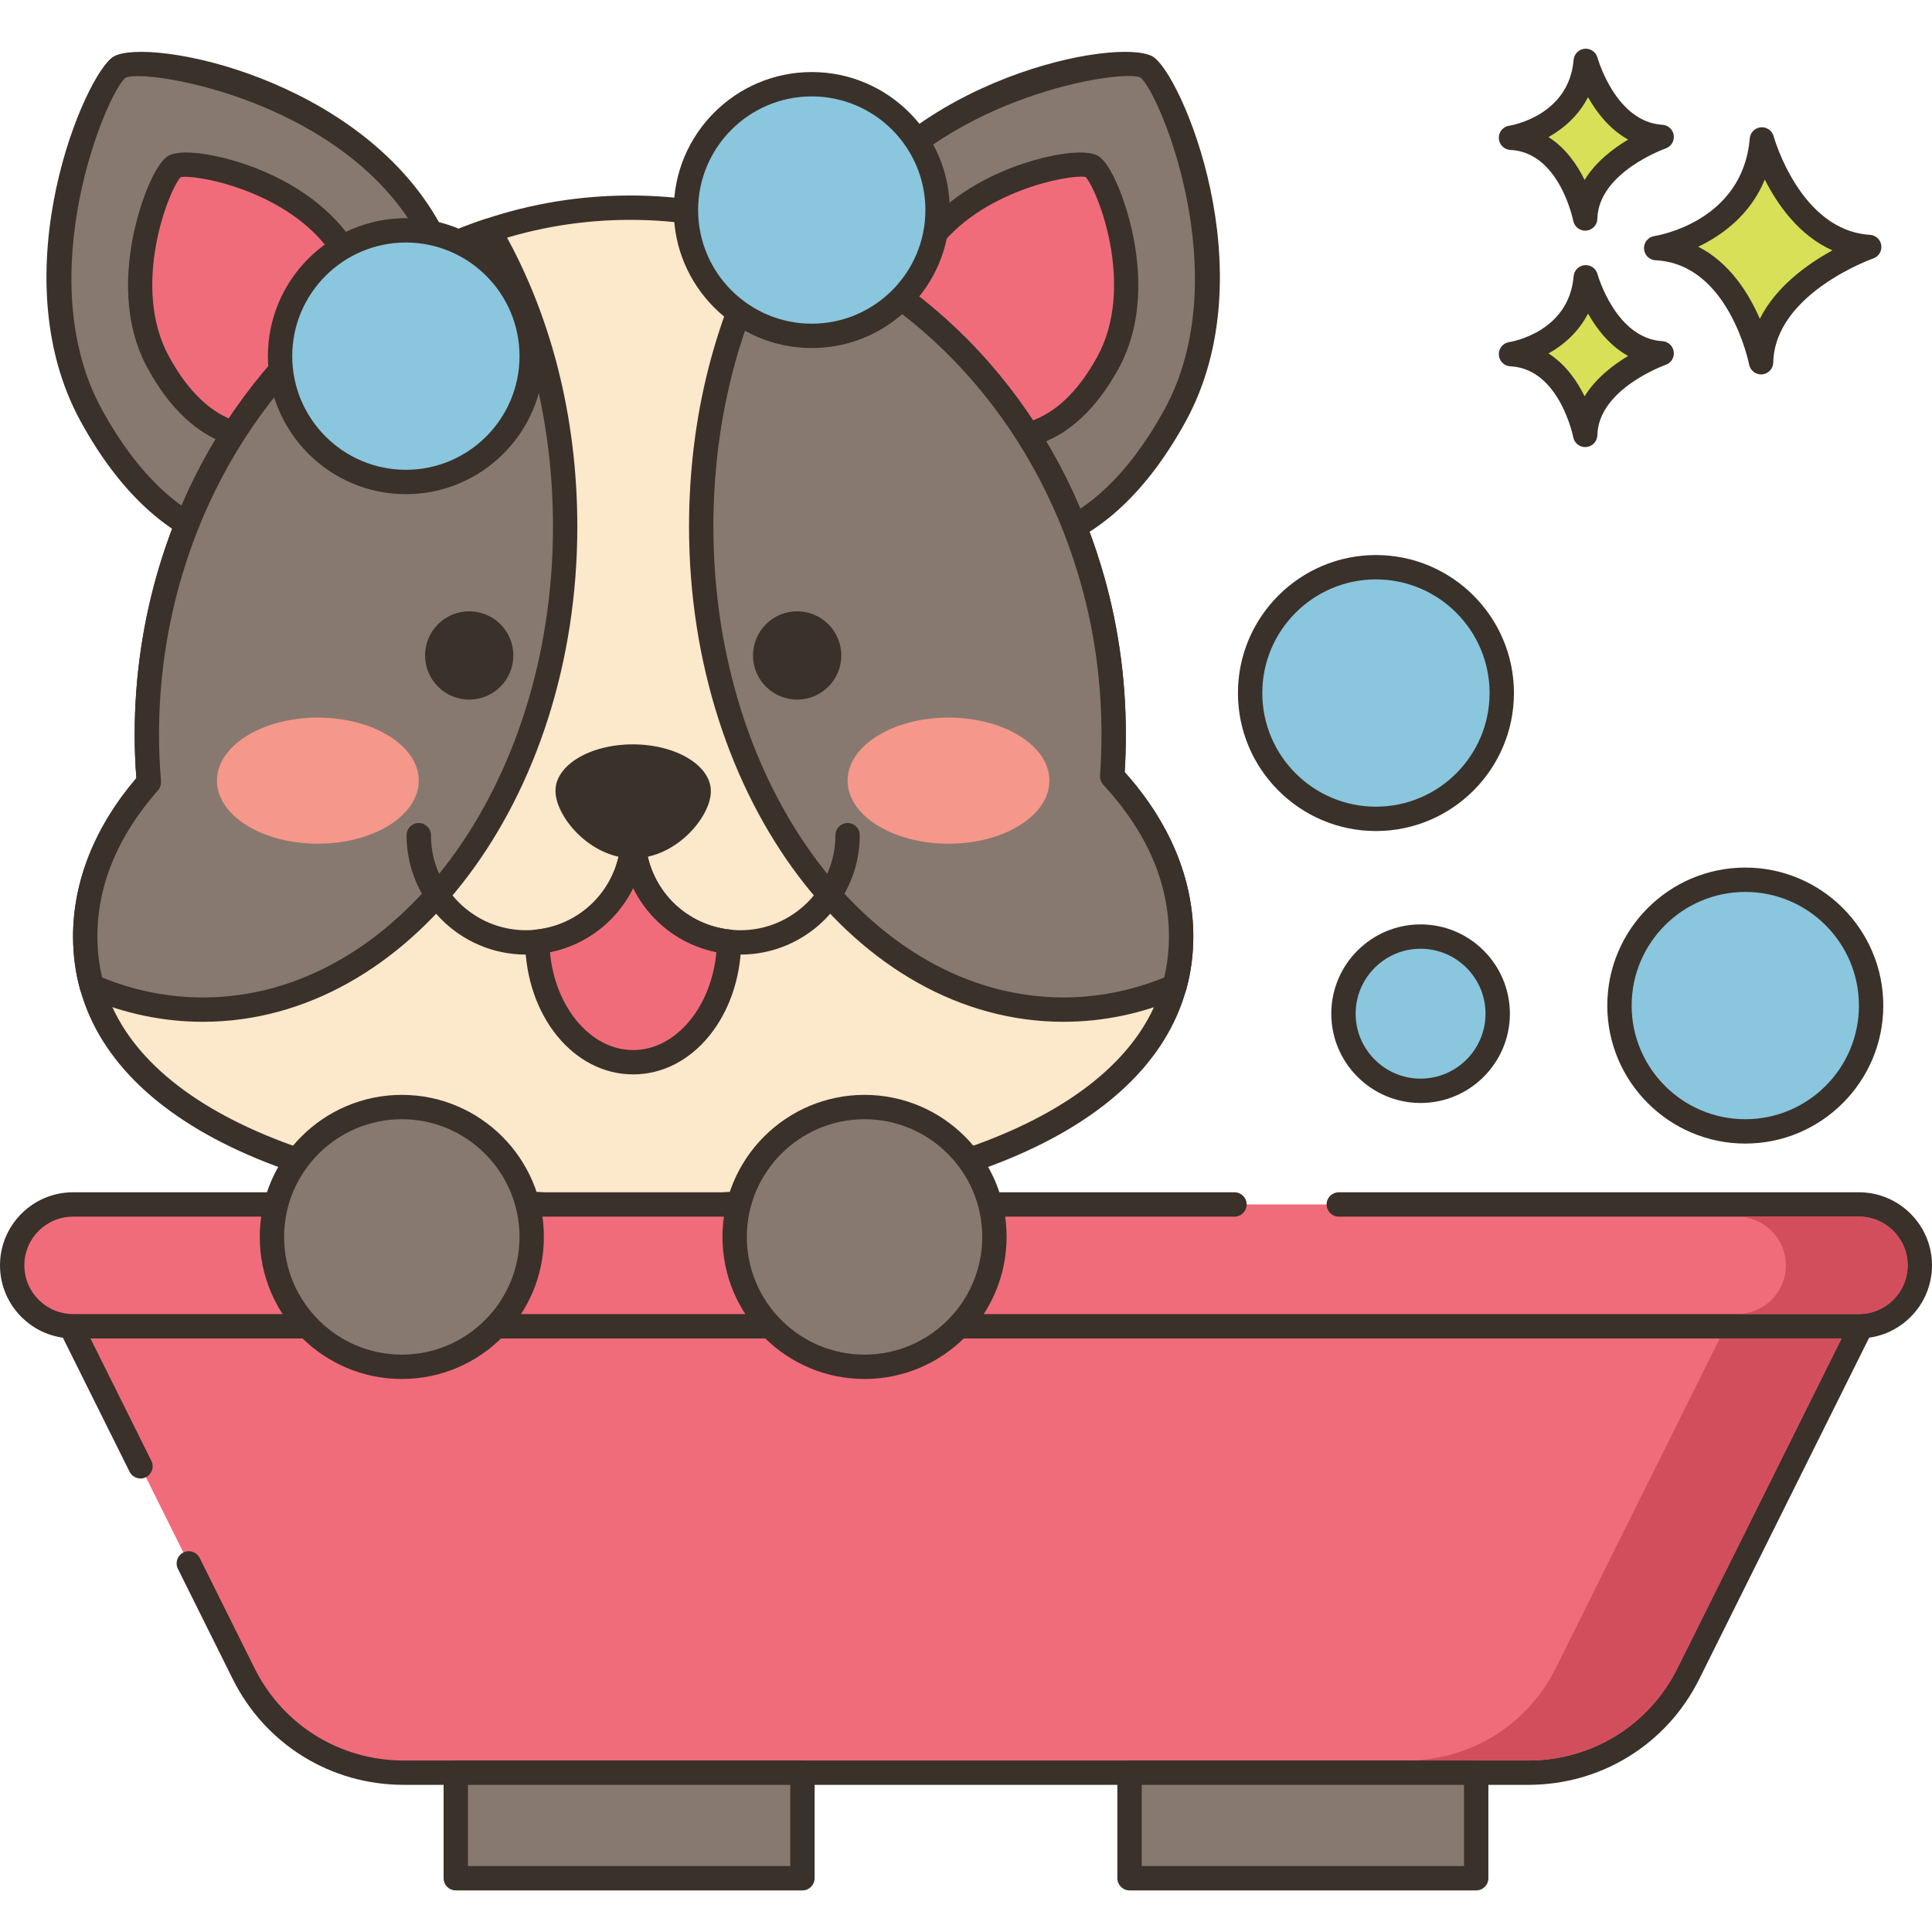 <svg height="476pt" viewBox="0 -11 476 475" width="476pt" xmlns="http://www.w3.org/2000/svg"><path d="m105.801 45.191c-19.145-34.828-69.559-43.875-76.293-40.172-5.512 3.027-26.109 51.113-6.965 85.938 19.145 34.828 45.559 38.73 68.551 26.094 22.992-12.641 33.852-37.035 14.707-71.859zm0 0" fill="#87796f"/><path d="m108.43 43.746c-19.887-36.176-71.699-46.125-80.367-41.355-6.871 3.777-28.391 53.191-8.148 90.012 9.422 17.141 21.051 27.996 34.559 32.262 4.168 1.316 8.473 1.973 12.852 1.973 8.273 0 16.809-2.336 25.215-6.957 12.855-7.066 21.363-17.258 24.609-29.469 3.637-13.691.703-29.328-8.719-46.465zm2.918 44.922c-2.812 10.594-10.316 19.496-21.699 25.754-11.383 6.258-22.922 7.82-33.371 4.523-11.988-3.789-22.453-13.691-31.105-29.43-18.102-32.926 1.336-78.602 5.777-81.867.5-.254 1.523-.395 2.98-.395 11.934 0 52.719 9.324 69.242 39.383 8.652 15.738 11.402 29.883 8.176 42.031zm0 0" fill="#3a312a"/><path d="m85.91 52.117c-10.773-19.602-39.148-24.695-42.941-22.609-3.102 1.703-14.695 28.77-3.918 48.371 10.773 19.602 25.645 21.801 38.582 14.684 12.938-7.113 19.051-20.844 8.277-40.445zm0 0" fill="#f16c7a"/><path d="m88.539 50.672c-6.258-11.383-17.395-17.586-25.633-20.789-7.629-2.965-17.715-5.023-21.383-3.004-3.281 1.801-6.977 11.328-8.656 19.496-1.809 8.793-2.66 21.648 3.551 32.949 5.469 9.953 12.27 16.266 20.203 18.777 2.48.781 5.035 1.172 7.637 1.172 4.871 0 9.887-1.371 14.816-4.082 7.555-4.152 12.566-10.168 14.484-17.398 2.141-8.043.453-17.168-5.02-27.121zm-.773 25.578c-1.492 5.609-5.492 10.336-11.578 13.684s-12.227 4.188-17.754 2.445c-6.418-2.027-12.055-7.395-16.754-15.945-9.473-17.234-.227-40.859 2.812-44.289 3.949-.781 29.082 3.762 38.789 21.418 4.703 8.555 6.211 16.188 4.484 22.688zm0 0" fill="#3a312a"/><path d="m282.492 5.02c-6.734-3.703-57.148 5.348-76.293 40.172-19.145 34.824-8.285 59.219 14.707 71.859 22.992 12.637 49.406 8.734 68.551-26.094 19.145-34.824-1.453-82.91-6.965-85.938zm0 0" fill="#87796f"/><path d="m283.938 2.391c-8.68-4.773-60.48 5.18-80.367 41.355-9.422 17.137-12.355 32.773-8.719 46.465 3.246 12.211 11.754 22.402 24.609 29.469 8.406 4.621 16.941 6.957 25.211 6.957 4.379 0 8.684-.656 12.855-1.973 13.512-4.266 25.137-15.121 34.559-32.262 20.242-36.824-1.277-86.234-8.148-90.012zm2.891 87.125c-8.652 15.738-19.117 25.641-31.109 29.43-10.445 3.297-21.988 1.734-33.367-4.523-11.387-6.258-18.891-15.16-21.703-25.754-3.227-12.148-.473-26.293 8.176-42.031 16.555-30.113 57.457-39.418 69.25-39.418 1.418 0 2.414.137 2.898.383 4.516 3.312 23.957 48.988 5.855 81.914zm0 0" fill="#3a312a"/><path d="m269.031 29.504c-3.793-2.082-32.168 3.012-42.941 22.613-10.777 19.598-4.664 33.332 8.277 40.445 12.941 7.113 27.809 4.914 38.586-14.684 10.773-19.602-.82-46.668-3.922-48.375zm0 0" fill="#f16c7a"/><path d="m279.133 46.375c-1.684-8.168-5.379-17.695-8.66-19.496-3.668-2.016-13.75.039-21.379 3.004-8.238 3.203-19.375 9.406-25.633 20.789-5.469 9.953-7.16 19.078-5.023 27.121 1.918 7.23 6.93 13.246 14.484 17.398 4.93 2.711 9.945 4.082 14.816 4.082 2.602 0 5.156-.391 7.637-1.172 7.934-2.508 14.734-8.824 20.203-18.777 6.215-11.301 5.363-24.156 3.555-32.949zm-8.812 30.059c-4.703 8.551-10.34 13.918-16.754 15.945-5.527 1.746-11.672.902-17.754-2.445-6.086-3.344-10.09-8.074-11.578-13.68-1.727-6.504-.219-14.137 4.484-22.691 9.07-16.5 31.625-21.547 37.641-21.547.477 0 .852.031 1.109.09 3 3.277 12.363 27.027 2.852 44.328zm0 0" fill="#3a312a"/><path d="m274.68 180.527c-.219-.238-.441-.48-.66-.738.242-3.422.359-6.84.359-10.34 0-14.121-2.059-27.723-5.918-40.461-11.883-39.539-40.742-70.719-77.199-83.281-11.363-3.918-23.441-6.039-35.98-6.039-12.102 0-23.781 1.961-34.781 5.641-37 12.277-66.379 43.699-78.398 83.699-3.84 12.738-5.922 26.32-5.922 40.441 0 3.797.16 7.539.461 11.238.02.18.02.359.039.539-10 11.34-15.68 24.262-15.68 38 0 4.32.559 8.422 1.641 12.301 10.121 36.52 65.98 54.422 133.359 54.422s123.238-17.902 133.359-54.422c1.082-3.879 1.641-7.98 1.641-12.301 0-14.039-5.922-27.199-16.32-38.699zm0 0" fill="#fce8cb"/><path d="m277.098 178.73c.191-3.094.285-6.145.285-9.281 0-14.176-2.035-28.082-6.047-41.324-12.176-40.516-41.742-72.387-79.098-85.254-11.93-4.117-24.363-6.203-36.957-6.203-12.215 0-24.238 1.949-35.727 5.793-37.961 12.598-67.992 44.629-80.324 85.68-4.012 13.316-6.047 27.211-6.047 41.305 0 3.535.137 7.152.414 10.762-10.211 11.953-15.598 25.422-15.598 39.02 0 4.527.59 8.934 1.746 13.102 9.824 35.453 60.762 56.621 136.254 56.621s126.43-21.168 136.25-56.617c1.16-4.172 1.75-8.582 1.75-13.102 0-14.168-5.828-28.148-16.902-40.5zm9.371 51.996c-8.926 32.211-58.918 52.223-130.469 52.223s-121.543-20.012-130.469-52.227c-1.016-3.645-1.531-7.512-1.531-11.496 0-12.664 5.023-24.781 14.93-36.016.559-.633.816-1.574.727-2.414-.008-.148-.02-.297-.027-.352-.297-3.684-.449-7.387-.449-10.996 0-13.508 1.949-26.824 5.793-39.578 11.777-39.184 40.367-69.73 76.48-81.719 10.879-3.637 22.262-5.484 33.828-5.484 11.926 0 23.703 1.977 35.004 5.879 35.531 12.242 63.684 42.637 75.309 81.312 3.84 12.684 5.789 26.004 5.789 39.59 0 3.426-.113 6.742-.352 10.129-.055.785.195 1.555.703 2.152.234.273.465.531.723.812 10.312 11.406 15.547 23.746 15.547 36.688-.004 3.977-.52 7.844-1.535 11.496zm0 0" fill="#3a312a"/><path d="m120.5 45.309c-37 12.277-66.379 43.699-78.398 83.699-3.84 12.738-5.922 26.32-5.922 40.441 0 3.797.16 7.539.461 11.238.02.18.02.359.039.539-10 11.34-15.68 24.262-15.68 38 0 4.32.559 8.422 1.641 12.301 8.621 3.719 17.82 5.719 27.359 5.719 49.301 0 89.238-53.277 89.238-119 0-27.477-6.977-52.797-18.738-72.938zm0 0" fill="#87796f"/><path d="m123.09 43.797c-.715-1.227-2.188-1.777-3.535-1.336-37.961 12.602-67.992 44.633-80.328 85.684-4.012 13.312-6.047 27.211-6.047 41.305 0 3.535.137 7.152.414 10.762-10.207 11.949-15.594 25.418-15.594 39.016 0 4.527.59 8.934 1.75 13.105.242.871.867 1.59 1.703 1.949 9.172 3.957 18.777 5.965 28.547 5.965 50.863 0 92.238-54.727 92.238-122 0-27.25-6.621-52.996-19.148-74.449zm-73.09 190.453c-8.473 0-16.82-1.652-24.828-4.914-.777-3.234-1.172-6.625-1.172-10.105 0-12.664 5.023-24.781 14.93-36.016.559-.633.816-1.578.727-2.414-.008-.152-.02-.301-.027-.352-.297-3.688-.449-7.387-.449-11 0-13.504 1.949-26.82 5.793-39.574 11.523-38.344 39.141-68.414 74.156-80.918 11.203 20.105 17.113 44.004 17.113 69.293-.004 63.961-38.691 116-86.242 116zm0 0" fill="#3a312a"/><path d="m274.68 180.527c-.219-.238-.441-.48-.66-.738.242-3.422.359-6.84.359-10.34 0-14.121-2.059-27.723-5.918-40.461-11.883-39.539-40.742-70.719-77.199-83.281-11.602 20.082-18.5 45.242-18.5 72.539 0 65.723 39.938 119 89.238 119 9.539 0 18.738-2 27.359-5.719 1.082-3.879 1.641-7.98 1.641-12.301 0-14.039-5.922-27.199-16.32-38.699zm0 0" fill="#87796f"/><path d="m277.098 178.73c.191-3.094.285-6.145.285-9.281 0-14.176-2.035-28.082-6.047-41.324-12.176-40.516-41.742-72.387-79.098-85.254-1.352-.469-2.855.094-3.574 1.336-12.367 21.406-18.902 47.008-18.902 74.039 0 67.273 41.379 122 92.242 122 9.77 0 19.375-2.008 28.547-5.965.832-.359 1.457-1.074 1.703-1.949 1.156-4.172 1.75-8.582 1.75-13.102-.004-14.168-5.832-28.148-16.906-40.5zm9.73 50.605c-8.008 3.262-16.355 4.91-24.828 4.91-47.551 0-86.238-52.035-86.238-116 0-25.062 5.828-48.812 16.871-68.863 34.422 12.75 61.594 42.656 72.957 80.477 3.844 12.684 5.793 26.004 5.793 39.59 0 3.426-.117 6.738-.355 10.129-.055.781.199 1.555.703 2.152.234.273.465.531.723.809 10.316 11.406 15.547 23.75 15.547 36.688 0 3.48-.395 6.875-1.172 10.109zm0 0" fill="#3a312a"/><path d="m156.051 171.895c-10.574-.043-19.168 5.059-19.195 11.402-.027 6.344 8.5 16.629 19.07 16.676 10.57.047 19.188-10.164 19.215-16.508.031-6.344-8.52-11.523-19.09-11.57zm0 0" fill="#3a312a"/><path d="m156 194.273c0 13.656-10.348 24.875-23.633 26.258.246 16.453 10.734 29.676 23.633 29.676 12.895 0 23.383-13.223 23.633-29.676-13.285-1.383-23.633-12.602-23.633-26.258zm0 0" fill="#f16c7a"/><g fill="#3a312a"><path d="m179.945 217.547c-11.941-1.242-20.945-11.246-20.945-23.273 0-1.66-1.344-3-3-3s-3 1.34-3 3c0 12.023-9.004 22.031-20.945 23.273-1.543.16-2.711 1.477-2.688 3.027.273 18.301 11.973 32.633 26.629 32.633 14.66 0 26.359-14.332 26.633-32.633.027-1.551-1.141-2.867-2.684-3.027zm-23.945 29.664c-10.492 0-19.301-10.605-20.5-24.129 9.109-1.84 16.574-7.809 20.5-15.812 3.926 8 11.387 13.973 20.496 15.812-1.195 13.523-10.004 24.129-20.496 24.129zm0 0"/><path d="m156 191.273c-1.656 0-3 1.34-3 3 0 12.023-9.004 22.031-20.988 23.277-.75.09-1.566.137-2.426.137-12.91 0-23.414-10.504-23.414-23.414 0-1.66-1.344-3-3-3-1.66 0-3 1.34-3 3 0 16.219 13.195 29.414 29.414 29.414 1.094 0 2.148-.062 3.094-.172 15.004-1.562 26.32-14.133 26.32-29.242 0-1.656-1.344-3-3-3zm0 0"/><path d="m208.828 191.273c-1.656 0-3 1.34-3 3 0 12.91-10.504 23.414-23.414 23.414-.855 0-1.672-.047-2.469-.141-11.941-1.246-20.945-11.25-20.945-23.277 0-1.656-1.344-3-3-3s-3 1.344-3 3c0 15.109 11.316 27.68 26.277 29.238.988.117 2.043.18 3.137.18 16.219 0 29.414-13.199 29.414-29.414 0-1.656-1.344-3-3-3zm0 0"/></g><path d="m103.172 180.832c0-8.578-11.133-15.535-24.863-15.535-13.727 0-24.859 6.957-24.859 15.535 0 8.582 11.133 15.539 24.859 15.539 13.73 0 24.863-6.957 24.863-15.539zm0 0" fill="#f5978a"/><path d="m233.691 165.297c-13.73 0-24.863 6.953-24.863 15.535s11.133 15.539 24.863 15.539c13.73 0 24.859-6.957 24.859-15.539 0-8.578-11.129-15.535-24.859-15.535zm0 0" fill="#f5978a"/><path d="m115.602 139.113c-6.004 0-10.875 4.867-10.875 10.875 0 6.004 4.871 10.875 10.875 10.875 6.008 0 10.875-4.871 10.875-10.875 0-6.008-4.867-10.875-10.875-10.875zm0 0" fill="#3a312a"/><path d="m196.398 139.113c-6.008 0-10.875 4.867-10.875 10.875 0 6.004 4.867 10.875 10.875 10.875 6.008 0 10.875-4.871 10.875-10.875.004-6.008-4.867-10.875-10.875-10.875zm0 0" fill="#3a312a"/><path d="m461 236.246c0 17.121-13.879 31-31 31s-31-13.879-31-31c0-17.117 13.879-31 31-31s31 13.883 31 31zm0 0" fill="#8ac6dd"/><path d="m430 202.25c-18.746 0-34 15.25-34 34 0 18.746 15.254 34 34 34s34-15.254 34-34c0-18.75-15.254-34-34-34zm0 62c-15.441 0-28-12.559-28-28s12.559-28 28-28 28 12.559 28 28-12.559 28-28 28zm0 0" fill="#3a312a"/><path d="m458 315.246h-440c-.199 0-.379 0-.578-.02l17.188 34.543 11.906 23.918 13.508 27.141c7.438 14.961 22.719 24.422 39.438 24.422h277.082c16.719 0 32-9.461 39.438-24.422l42.602-85.598c-.203.016-.383.016-.582.016zm0 0" fill="#f16c7a"/><path d="m461.047 313.52c-.621-.898-1.699-1.391-2.773-1.277-.098.012-.184.008-.277.004h-439.996c-.094 0-.18.004-.273-.004-1.09-.109-2.152.379-2.773 1.277-.621.898-.707 2.066-.219 3.043l17.191 34.543c.738 1.48 2.539 2.086 4.023 1.348s2.086-2.539 1.348-4.023l-15.02-30.184h431.449l-40.43 81.246c-6.984 14.035-21.066 22.754-36.758 22.754h-277.078c-15.691 0-29.773-8.719-36.758-22.754l-13.504-27.141c-.742-1.484-2.543-2.09-4.023-1.352-1.484.738-2.086 2.543-1.348 4.023l13.508 27.141c8 16.086 24.141 26.082 42.125 26.082h277.078c17.984 0 34.125-9.996 42.129-26.082l42.602-85.602c.484-.977.402-2.145-.223-3.043zm0 0" fill="#3a312a"/><path d="m112.293 425.246h85.41v26h-85.41zm0 0" fill="#87796f"/><path d="m197.703 422.25h-85.41c-1.656 0-3 1.34-3 3v26c0 1.656 1.344 3 3 3h85.41c1.66 0 3-1.344 3-3v-26c0-1.66-1.34-3-3-3zm-3 26h-79.41v-20h79.41zm0 0" fill="#3a312a"/><path d="m278.293 425.246h85.41v26h-85.41zm0 0" fill="#87796f"/><path d="m363.703 422.25h-85.41c-1.656 0-3 1.34-3 3v26c0 1.656 1.344 3 3 3h85.41c1.656 0 3-1.344 3-3v-26c0-1.66-1.34-3-3-3zm-3 26h-79.41v-20h79.41zm0 0" fill="#3a312a"/><path d="m458 285.246h-440c-8.285 0-15 6.719-15 15 0 8.285 6.715 15 15 15h440c8.285 0 15-6.715 15-15 0-8.281-6.715-15-15-15zm0 0" fill="#f16c7a"/><path d="m458 282.25h-128.156c-1.656 0-3 1.34-3 3 0 1.656 1.344 3 3 3h128.156c6.617 0 12 5.383 12 12s-5.383 12-12 12h-440c-6.617 0-12-5.383-12-12s5.383-12 12-12h286.152c1.656 0 3-1.344 3-3 0-1.66-1.344-3-3-3h-286.152c-9.926 0-18 8.074-18 18 0 9.922 8.074 18 18 18h440c9.926 0 18-8.078 18-18 0-9.926-8.074-18-18-18zm0 0" fill="#3a312a"/><path d="m231 40.246c0 17.121-13.879 31-31 31s-31-13.879-31-31c0-17.117 13.879-31 31-31s31 13.883 31 31zm0 0" fill="#8ac6dd"/><path d="m200 6.25c-18.746 0-34 15.25-34 34 0 18.746 15.254 34 34 34s34-15.254 34-34c0-18.75-15.254-34-34-34zm0 62c-15.441 0-28-12.559-28-28s12.559-28 28-28 28 12.559 28 28-12.559 28-28 28zm0 0" fill="#3a312a"/><path d="m370 159.246c0 17.121-13.879 31-31 31s-31-13.879-31-31c0-17.117 13.879-31 31-31s31 13.883 31 31zm0 0" fill="#8ac6dd"/><path d="m339 125.25c-18.746 0-34 15.25-34 34 0 18.746 15.254 34 34 34s34-15.254 34-34c0-18.75-15.254-34-34-34zm0 62c-15.441 0-28-12.559-28-28s12.559-28 28-28 28 12.559 28 28-12.559 28-28 28zm0 0" fill="#3a312a"/><path d="m369 238.246c0 10.496-8.508 19-19 19s-19-8.504-19-19c0-10.492 8.508-19 19-19s19 8.508 19 19zm0 0" fill="#8ac6dd"/><path d="m350 216.25c-12.129 0-22 9.871-22 22s9.871 22 22 22 22-9.871 22-22c0-12.133-9.871-22-22-22zm0 38c-8.82 0-16-7.18-16-16s7.18-16 16-16 16 7.18 16 16-7.18 16-16 16zm0 0" fill="#3a312a"/><path d="m131 76.246c0 17.121-13.879 31-31 31s-31-13.879-31-31c0-17.117 13.879-31 31-31s31 13.883 31 31zm0 0" fill="#8ac6dd"/><path d="m100 42.25c-18.746 0-34 15.25-34 34 0 18.746 15.254 34 34 34s34-15.254 34-34c0-18.75-15.254-34-34-34zm0 62c-15.441 0-28-12.559-28-28s12.559-28 28-28 28 12.559 28 28-12.559 28-28 28zm0 0" fill="#3a312a"/><path d="m434.09 22.855c-1.949 23.125-26.051 26.777-26.051 26.777 20.695.977 25.852 28.117 25.852 28.117.441-19.352 26.641-28.402 26.641-28.402-19.625-1.176-26.441-26.492-26.441-26.492zm0 0" fill="#d7e057"/><path d="m460.711 46.352c-17.207-1.031-23.664-24.051-23.727-24.281-.379-1.406-1.699-2.328-3.168-2.203-1.449.129-2.594 1.281-2.715 2.734-1.719 20.43-22.629 23.926-23.508 24.062-1.527.23-2.629 1.578-2.547 3.121.078 1.539 1.312 2.77 2.855 2.844 18.055.848 22.996 25.434 23.043 25.684.273 1.422 1.52 2.434 2.945 2.434.082 0 .168-.004.25-.012 1.531-.125 2.715-1.383 2.75-2.918.391-17.016 24.383-25.551 24.629-25.637 1.352-.469 2.184-1.828 1.988-3.246-.203-1.414-1.367-2.496-2.797-2.582zm-27.133 20.691c-2.711-6.262-7.418-13.816-15.172-17.754 5.863-2.809 12.816-7.824 16.402-16.547 3.102 6.145 8.402 13.762 16.668 17.445-6.012 3.281-13.844 8.812-17.898 16.855zm0 0" fill="#3a312a"/><path d="m390.691 56.812c-1.379 16.359-18.422 18.941-18.422 18.941 14.633.691 18.281 19.891 18.281 19.891.312-13.691 18.844-20.09 18.844-20.09-13.879-.832-18.703-18.742-18.703-18.742zm0 0" fill="#d7e057"/><path d="m409.574 72.559c-11.531-.691-15.945-16.371-15.988-16.527-.379-1.406-1.715-2.32-3.16-2.203-1.453.129-2.602 1.285-2.723 2.734-1.156 13.742-15.293 16.137-15.883 16.23-1.527.23-2.625 1.578-2.547 3.121.082 1.539 1.316 2.77 2.855 2.84 12.07.57 15.449 17.289 15.48 17.453.27 1.426 1.516 2.441 2.945 2.441.082 0 .164-.004.25-.012 1.531-.125 2.715-1.387 2.75-2.922.262-11.418 16.664-17.266 16.824-17.324 1.352-.469 2.188-1.824 1.992-3.242-.195-1.422-1.367-2.504-2.797-2.59zm-19.168 13.59c-1.848-3.773-4.68-7.895-8.895-10.562 3.711-2.082 7.395-5.258 9.742-9.832 2.113 3.746 5.309 7.91 9.883 10.449-3.699 2.203-7.98 5.48-10.73 9.945zm0 0" fill="#3a312a"/><path d="m390.691 3.5c-1.379 16.359-18.422 18.941-18.422 18.941 14.633.688 18.281 19.887 18.281 19.887.312-13.691 18.844-20.09 18.844-20.09-13.879-.832-18.703-18.738-18.703-18.738zm0 0" fill="#d7e057"/><path d="m409.574 19.242c-11.531-.688-15.945-16.371-15.988-16.527-.379-1.406-1.715-2.332-3.16-2.203-1.453.129-2.602 1.285-2.723 2.734-1.156 13.742-15.293 16.137-15.883 16.23-1.527.23-2.625 1.578-2.547 3.121.082 1.539 1.316 2.766 2.855 2.84 12.07.566 15.449 17.289 15.48 17.453.27 1.426 1.516 2.438 2.945 2.438.082 0 .164 0 .25-.008 1.531-.125 2.715-1.387 2.75-2.922.262-11.418 16.664-17.27 16.824-17.324 1.352-.469 2.188-1.828 1.992-3.246-.195-1.418-1.367-2.5-2.797-2.586zm-19.168 13.59c-1.848-3.77-4.68-7.895-8.895-10.559 3.711-2.082 7.395-5.262 9.742-9.832 2.113 3.746 5.309 7.906 9.883 10.445-3.699 2.203-7.98 5.48-10.73 9.945zm0 0" fill="#3a312a"/><path d="m131 293.246c0 17.676-14.328 32-32 32s-32-14.324-32-32c0-17.672 14.328-32 32-32s32 14.328 32 32zm0 0" fill="#87796f"/><path d="m99 258.25c-19.297 0-35 15.703-35 35s15.703 35 35 35 35-15.703 35-35c0-19.301-15.703-35-35-35zm0 64c-15.988 0-29-13.012-29-29s13.012-29 29-29 29 13.012 29 29-13.012 29-29 29zm0 0" fill="#3a312a"/><path d="m245 293.246c0 17.676-14.328 32-32 32s-32-14.324-32-32c0-17.672 14.328-32 32-32s32 14.328 32 32zm0 0" fill="#87796f"/><path d="m213 258.25c-19.297 0-35 15.703-35 35s15.703 35 35 35 35-15.703 35-35c0-19.301-15.703-35-35-35zm0 64c-15.988 0-29-13.012-29-29s13.012-29 29-29 29 13.012 29 29-13.012 29-29 29zm0 0" fill="#3a312a"/><path d="m423.719 318.246-40.418 81.242c-6.98 14.039-21.082 22.758-36.762 22.758h30c15.68 0 29.781-8.719 36.762-22.758l40.418-81.242zm0 0" fill="#d34e5c"/><path d="m458 288.246h-30c6.621 0 12 5.383 12 12 0 6.621-5.379 12-12 12h30c6.621 0 12-5.379 12-12 0-6.617-5.379-12-12-12zm0 0" fill="#d34e5c"/></svg>